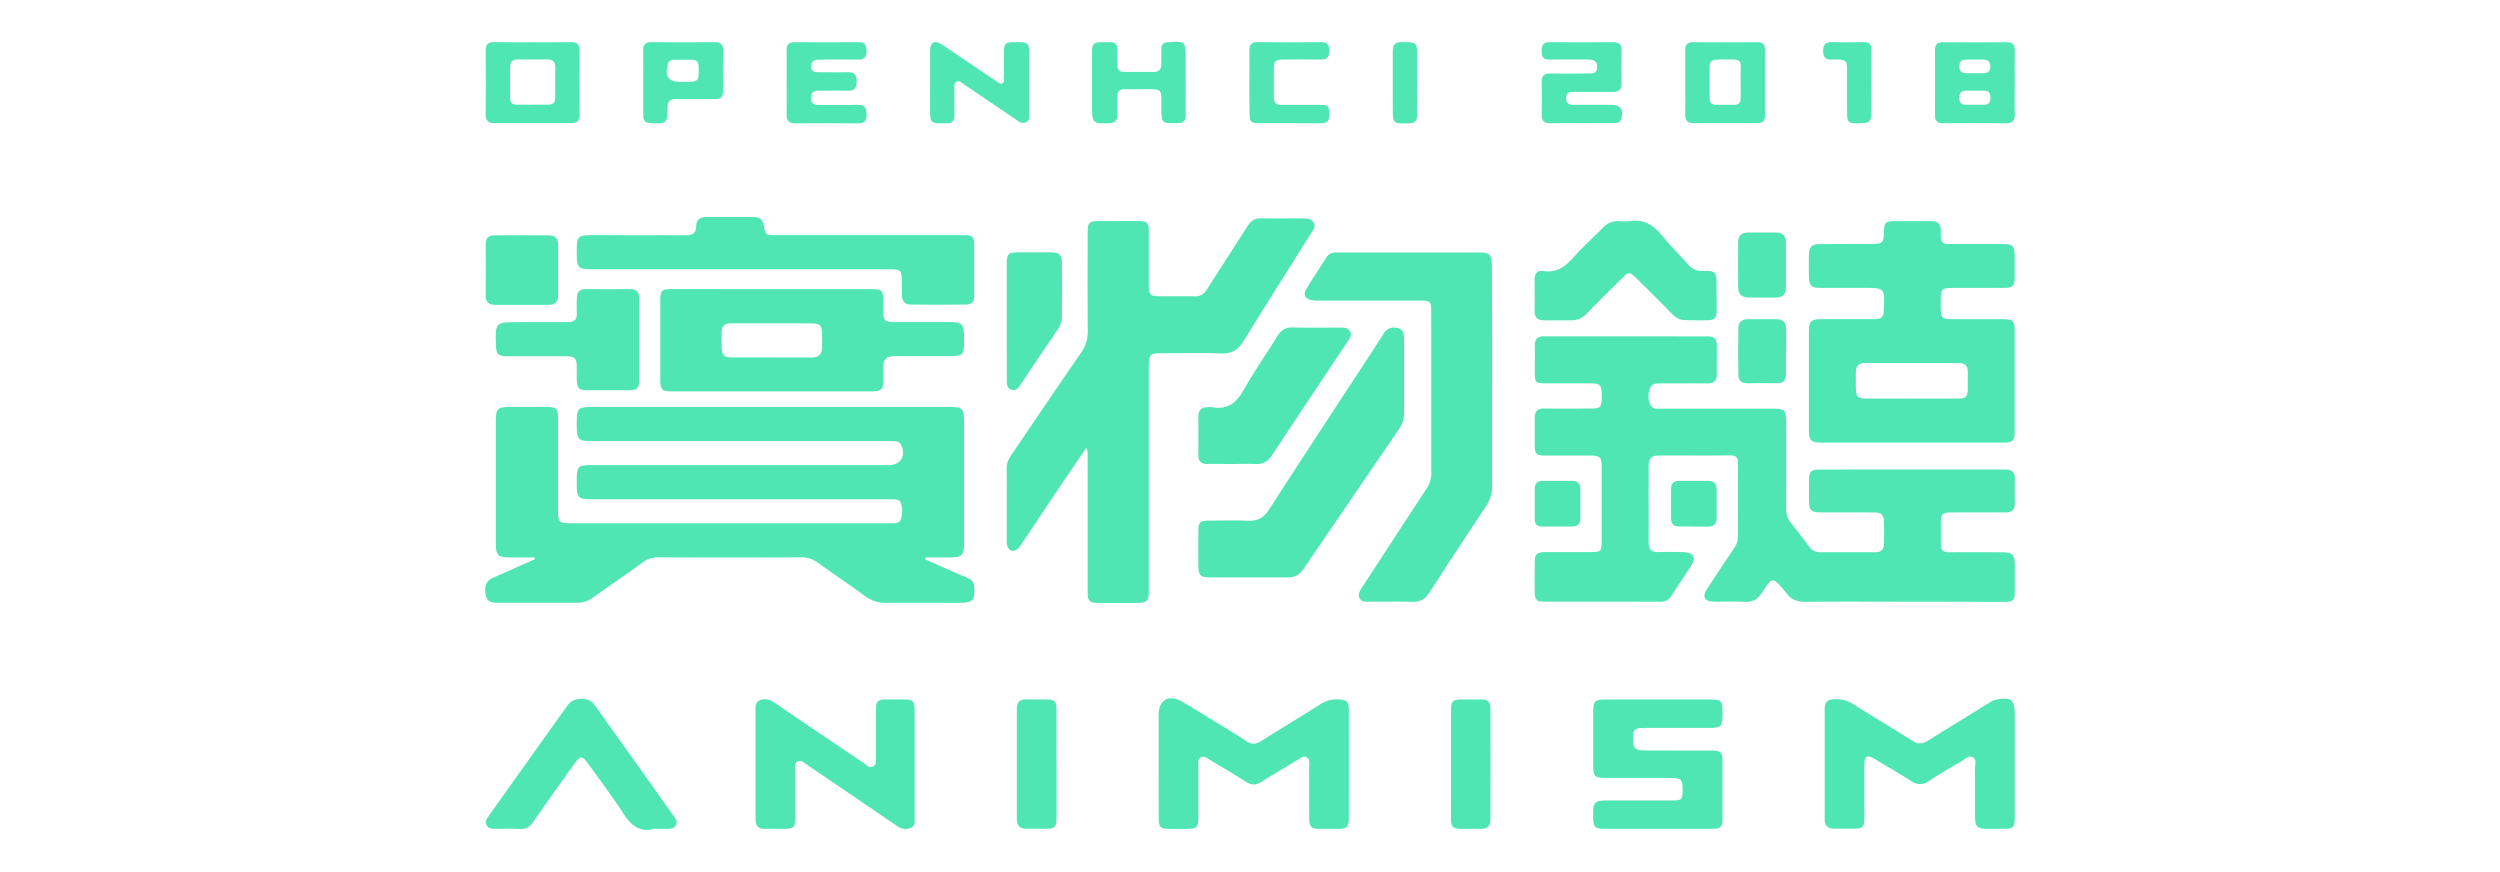 <svg id="圖層_1" data-name="圖層 1" xmlns="http://www.w3.org/2000/svg" viewBox="0 0 1761.11 614.01"><defs><style>.cls-1{fill:#50e6b4;}</style></defs><title>工作區域 2</title><path class="cls-1" d="M1340.45,423.87c-22.5,0-45-.18-67.49.12-6.38.08-11.46-1.28-15-6.83a16.79,16.79,0,0,0-1.35-1.46c-8.58-10.48-8.72-8.12-15.17,1.6-3.24,4.9-6.86,7-12.71,6.66-7.14-.44-14.33,0-21.49-.15-6.65-.13-8.34-3.41-4.69-9q9.45-14.43,19.1-28.73a14.39,14.39,0,0,0,2.67-8.39c-.06-17-.12-34,0-51,0-4.24-1.31-5.94-5.74-5.89-16.49.18-33,0-49.49.09-5.75,0-7.67,1.71-7.7,7.37-.12,18,0,36,0,54,0,4.48,1.91,6.78,6.66,6.65,6-.16,12-.18,18,.06,7.11.28,9,3.88,5.17,9.77-4.52,7-9.25,13.87-13.76,20.87a8.49,8.49,0,0,1-7.85,4.29c-27.16-.08-54.33,0-81.49-.07-5.83,0-6.94-1.21-7-7.14-.06-6.17,0-12.34,0-18.5,0-8.46.84-9.29,9.57-9.31,10.16,0,20.33,0,30.49,0,6.49,0,7.09-.63,7.1-7.23q0-26.25,0-52.49c0-7.3-.94-8.22-8.5-8.25-10.5,0-21,0-31.5,0-5.94,0-7.08-1.18-7.14-7-.08-6.49.08-13,0-19.49-.08-4.65,2-6.67,6.63-6.64,11.17.1,22.33.06,33.5,0,6,0,6.94-1.09,7.06-7,0-1.16,0-2.33,0-3.5-.1-5.78-1.28-7.13-7-7.19-10.49-.11-21,0-31.49-.05-8.37,0-8.62-.28-8.63-8.79,0-6,.07-12,0-18-.06-4.43,2.06-6.35,6.4-6.34q57.49,0,115,.06c5.4,0,6.76,1.56,6.82,7,.07,6.5-.08,13,0,19.5.09,4.63-1.94,6.68-6.6,6.63-10.83-.1-21.66,0-32.5,0-3.18,0-6.78-.2-8.07,3.51-1.37,4-1.61,8.26.68,12.09,1.64,2.73,4.64,2.18,7.27,2.18q39,0,78,0c9.2,0,10.06.84,10.07,9.94,0,20,.06,40-.05,60a16.11,16.11,0,0,0,3.46,10.65c4.35,5.48,8.59,11.05,12.79,16.64a9.06,9.06,0,0,0,7.69,3.89c13,0,26,0,39,0,4,0,5.9-1.92,6-5.74.09-5.17.16-10.34,0-15.5s-1.67-6.72-7.09-6.75c-12.49-.09-25,0-37.49-.06-6.8,0-8.16-1.41-8.23-8.24,0-5-.1-10,0-15,.15-5.46,1.55-6.9,6.87-6.91q65.74-.06,131.49-.05c4.62,0,6.75,1.92,6.65,6.59-.12,5.66-.12,11.34,0,17,.1,4.63-2,6.68-6.62,6.65-12.5-.09-25-.05-37.5,0-7.14,0-7.94.85-8,8.15,0,4.66.13,9.33,0,14-.16,4.32,1.81,5.95,6,5.91,12-.11,24-.06,36,0,8.86,0,10.09,1.28,10.1,10.1,0,5.84,0,11.67,0,17.5-.06,6.17-1.17,7.34-7.32,7.35Q1376.21,423.91,1340.45,423.87Z"/><path class="cls-1" d="M651.72,394q10.57,4.71,21.15,9.4,4.57,2,9.2,3.92a6.36,6.36,0,0,1,4.24,6.12c.56,9.41-1,11.22-10.49,11.23-17.17,0-34.33-.06-51.5,0a23.37,23.37,0,0,1-14.48-4.43c-11.06-8-22.37-15.69-33.45-23.69a19.34,19.34,0,0,0-12-3.94q-50.24.21-100.49,0a17.76,17.76,0,0,0-11.09,3.54c-11.86,8.61-24,16.88-35.94,25.35a17.21,17.21,0,0,1-10.34,3.11c-18.49,0-37,0-55.49,0-3.71,0-7.61-.05-8.7-4.82-1.55-6.76,0-10.49,5.15-12.82q14.56-6.51,29.15-12.95l-.12-1.34h-16c-10.12,0-11.22-1.09-11.23-11.12q0-42.25,0-84.5c0-9.25,1.16-10.39,10.3-10.4q12.5,0,25,0c7.48,0,8.57,1.09,8.58,8.77,0,21.5,0,43,0,64.5,0,7.76.87,8.68,8.57,8.68q112.49,0,225,0c2.94,0,6.62.63,7.85-2.86a17.65,17.65,0,0,0-.16-11.76c-.54-1.52-2.1-2.09-3.68-2.16-2-.1-4-.12-6-.13H417.29c-10,0-11-1-11-10.73,0-13.32,0-13.32,13.18-13.32H626c8.44,0,12.49-6.62,8.75-14.28a4.38,4.38,0,0,0-4-2.54c-2-.09-4-.11-6-.11h-208c-9.23,0-10.39-1.15-10.44-10.29-.07-13.76-.07-13.76,13.73-13.76H668.5c9.55,0,10.64,1.06,10.65,10.56q0,42.49,0,85c0,9.13-1.33,10.44-10.37,10.47-5.59,0-11.18,0-16.77,0C651.92,393.19,651.82,393.62,651.72,394Z"/><path class="cls-1" d="M765.24,315.51c-7.4,10.88-14.44,21.15-21.4,31.49-7.91,11.75-15.73,23.55-23.62,35.31a23.34,23.34,0,0,1-3.37,4.31c-2.8,2.56-6.31,1.48-7.33-2.17a13,13,0,0,1-.3-3.48c0-17.16,0-34.32-.06-51.47,0-3.59,1.47-6.38,3.37-9.18,16.32-23.95,32.53-48,49-71.86a25.39,25.39,0,0,0,4.75-15.35c-.21-23-.1-46-.08-69,0-7.47.91-8.37,8.32-8.39,9.16,0,18.32-.05,27.49,0,6.06,0,7.24,1.24,7.27,7.42,0,12.83,0,25.66,0,38.49,0,5.93,1.13,7,7,7.08,8.33.06,16.66-.14,25,.08,4.18.11,6.78-1.6,9-5,9.45-14.91,19.15-29.66,28.57-44.6,2.4-3.81,5.29-5.5,9.81-5.39,9.49.22,19,0,28.49.08,3.17,0,6.61-.18,8.37,3.18,1.63,3.09-.78,5.35-2.25,7.69-15.74,25.12-31.62,50.16-47.19,75.39-3.8,6.15-8.28,9.16-15.81,8.86-13.47-.53-27-.15-40.47-.15-10.32,0-10.52.22-10.52,10.75V414.55c0,9.46-.75,10.2-10.28,10.21-8.5,0-17,.07-25.49,0-6-.07-7.31-1.45-7.32-7.48q0-47.48,0-95C766.13,320.33,766.56,318.31,765.24,315.51Z"/><path class="cls-1" d="M1346.85,311.79q-31.74,0-63.48,0c-7.67,0-9.11-1.43-9.12-9q0-34.5,0-69c0-7.57,1.46-9,9.13-9,12.16,0,24.33,0,36.49,0,5.8,0,7-1.28,7.23-7,.59-15,.59-15-14.31-15-10.33,0-20.67.05-31,0-5.71,0-7.41-1.8-7.52-7.53-.09-5.16-.08-10.33,0-15.5.08-5.88,1.84-7.77,7.82-7.83,12.16-.13,24.33,0,36.49-.06,7.48,0,8.35-.88,8.54-8.25.17-6.94,1-7.83,7.82-7.86,8.5,0,17,.1,25.49,0,4.69-.08,6.73,2.15,6.74,6.63l0,2.5c.13,6.44.67,7,7.34,7,12,0,24,0,36,0,7.48,0,8.7,1.27,8.75,8.73,0,5,0,10,0,15-.08,5.66-1.42,7.12-7.12,7.17-12.16.11-24.32,0-36.49.05-7.68,0-8.42.74-8.45,8.17-.07,14.81-.89,13.86,13.79,13.83,10,0,20,0,30,0,7,0,8.27,1.25,8.27,8.06q0,35.49,0,71c0,6.57-1.28,7.88-7.93,7.9C1389.84,311.82,1368.35,311.79,1346.85,311.79Zm-.16-31c10.84,0,21.67,0,32.5,0,5.9,0,6.91-1.12,7-7.11,0-3.83-.09-7.66,0-11.49.12-4.36-1.76-6.44-6.23-6.43q-33.26.09-66.49,0c-4.27,0-6.06,2.15-6.11,6.14-.05,3.83-.1,7.67,0,11.5.12,6.15,1.3,7.36,7.34,7.39C1325.36,280.85,1336,280.82,1346.69,280.82Z"/><path class="cls-1" d="M1051.13,265.36c0,25.65-.05,51.31,0,77a24.17,24.17,0,0,1-4.2,14.06q-20.18,30.39-40,61c-2.93,4.54-6.42,6.69-11.89,6.54-10-.28-20-.06-30-.1-2.62,0-5.58.55-7.2-2.28s.12-5.41,1.67-7.8c15.11-23.17,30.16-46.36,45.36-69.45a19.34,19.34,0,0,0,3.36-11.21c-.09-37.82,0-75.63-.06-113.45,0-7.5-.41-7.91-7.93-7.91q-35,0-70,0a37.27,37.27,0,0,1-6-.27c-4.76-.78-6.44-3.73-4-7.88,4.6-7.72,9.62-15.2,14.5-22.75,1.51-2.33,3.84-3,6.5-3q51,0,101.95,0c6.07,0,7.75,2.09,7.77,9Q1051.18,226.13,1051.13,265.36Z"/><path class="cls-1" d="M543.69,203.7q35.22,0,70.44,0c7.13,0,8.09,1,8.15,8.07,0,2.66,0,5.33,0,8,.1,5.93,1.14,7.07,7,7.1,13,.07,26,0,39,0,9.66,0,10.83,1.21,10.86,11,0,13,0,13-12.83,13-11.83,0-23.65-.05-35.48,0-7,.05-8.49,1.66-8.54,8.57,0,3.33-.08,6.66,0,10,.09,4.19-2.08,6.09-6.08,6.24-1.33.05-2.66.05-4,.05H474.31c-8.43,0-9.17-.73-9.17-9.07q0-27.48,0-54.95c0-7.11,1-8.09,8.11-8.1Q508.47,203.67,543.69,203.7Zm-.09,24.07c-9.66,0-19.32.06-29,0-4.19,0-6.16,2-6.23,6-.06,3.66-.12,7.33,0,11,.15,5.37,1.59,6.94,6.88,7,19,.08,38,0,57,.05,4.65,0,6.68-2.41,6.83-6.74.12-3.49.15-7,0-10.49-.18-5.41-1.5-6.7-7-6.74C562.58,227.71,553.09,227.76,543.6,227.77Z"/><path class="cls-1" d="M879.3,406.75c-9,0-18,0-27,0-6.6-.05-8.07-1.47-8.12-7.85q-.09-12.5,0-25c.05-5.88,1.24-7.08,7.05-7.13,9.33-.07,18.68-.32,28,.08,6.95.29,11.21-2.32,15-8.27,23.71-36.85,47.83-73.43,71.81-110.11,2.91-4.46,5.82-8.93,8.68-13.43,2.51-4,6.15-5.11,10.38-3.77,4,1.26,4,4.9,4,8.3,0,17.16,0,34.32,0,51.49a18.42,18.42,0,0,1-3.3,10.79Q952,351.34,918.2,400.89a12.68,12.68,0,0,1-11.41,5.88C897.63,406.69,888.46,406.75,879.3,406.75Z"/><path class="cls-1" d="M448.58,165.74c11.5,0,23-.1,34.49,0,4.62.07,7.3-1.33,7.36-6.44.05-4.2,2.57-6.41,6.73-6.43q17-.09,34,0c3.83,0,6.21,1.79,6.88,5.79,1.18,7,1.28,7,8.7,7h129c1.67,0,3.34,0,5,0,3.66,0,5.56,1.89,5.56,5.57,0,12.49,0,25,0,37.48,0,4-2.19,5.84-5.9,5.86q-19.5.12-39,0c-4,0-6-2.47-6.08-6.42-.07-3.67,0-7.33-.06-11-.08-6.49-1-7.38-7.66-7.46H416.65c-9.18,0-10.31-1.16-10.36-10.37-.06-13.7-.06-13.7,13.8-13.7Z"/><path class="cls-1" d="M816.2,538.13V503.65c0-10.82,7.25-14.84,16.94-9.2,8.06,4.69,15.94,9.68,23.88,14.57,7.1,4.36,14.27,8.61,21.22,13.19,3.57,2.35,6.51,2.16,10.07-.09,13.79-8.72,27.79-17.12,41.58-25.85a21,21,0,0,1,12.67-3.61c6.22.3,7.61,1.4,7.63,7.76q.07,38,0,76c0,6.07-1.44,7.4-7.34,7.47-4.5,0-9,.06-13.49,0-5.61-.08-7-1.43-7.09-7.2-.1-12.16,0-24.32-.08-36.48,0-2.37,1-5.35-1.84-6.78-2.44-1.25-4.41.76-6.36,1.94-8.57,5.14-17.17,10.23-25.63,15.55-3.53,2.21-6.6,2.32-10.17.07-8.75-5.49-17.63-10.75-26.48-16.08-1.82-1.1-3.69-2.72-6-1.31-2,1.27-1.5,3.56-1.51,5.5,0,12.32,0,24.65,0,37,0,6.56-1.37,7.78-8,7.83-3.5,0-7,0-10.49,0-9,0-9.48-.53-9.49-9.75Z"/><path class="cls-1" d="M1419.28,538.65c0,12.49,0,25,0,37.48,0,6.56-1.1,7.65-7.46,7.72-4.17,0-8.33,0-12.49,0-6.34-.08-7.91-1.53-8-8.05-.12-11.33.05-22.66-.11-34,0-2.85,1.5-6.58-1.55-8.34s-5.54,1.4-8,2.83c-7.78,4.52-15.55,9.06-23,14-4.43,2.93-8.11,2.61-12.4-.11-8.43-5.35-17.06-10.4-25.65-15.51-5.31-3.17-7.25-2.12-7.28,4-.07,12.49,0,25,0,37.47,0,6.48-1.14,7.57-7.57,7.63-4.49,0-9-.06-13.49,0s-6.89-2-6.9-6.56q0-39,0-77.95c0-4.45,2-6.64,6.72-6.71a23.28,23.28,0,0,1,13.65,3.59c13.59,8.72,27.57,16.84,41.16,25.56,4.17,2.68,7.39,2.5,11.37,0,13.94-8.79,28-17.37,42-26,1.84-1.13,3.57-2.43,5.78-2.85,10.67-2,13.24.05,13.24,10.78Q1419.3,521.16,1419.28,538.65Z"/><path class="cls-1" d="M644.31,538.73c0,12.33,0,24.65,0,37,0,2.77.63,6-2.63,7.46a9.47,9.47,0,0,1-9.49-1.15c-7.14-4.89-14.32-9.74-21.47-14.61q-21.48-14.62-43-29.24c-1.73-1.18-3.51-3.06-5.84-1.71s-1.63,3.83-1.64,5.91c0,11,0,22,0,33,0,7.67-.87,8.48-8.71,8.51-4.17,0-8.34-.12-12.49,0-4.68.16-6.76-2.1-6.78-6.59q0-10.5,0-21,0-27.24,0-54.46c0-3.1-.69-6.81,2.83-8.43s7.08-.74,10.37,1.5q31.59,21.49,63.29,42.84c1.83,1.24,3.6,3.58,6.18,2.25,2.73-1.4,2.13-4.28,2.14-6.72.05-11.15,0-22.31.05-33.47,0-5.88,1.2-7,7-7.1,4.33-.07,8.66-.06,13,0,5.89.09,7.11,1.23,7.14,7C644.35,512.75,644.31,525.74,644.31,538.73Z"/><path class="cls-1" d="M1167.74,583.86c-12.66,0-25.32,0-38,0-6,0-7.28-1.36-7.48-7.34,0-1.17,0-2.34,0-3.5,0-7.69,1.43-9.14,9-9.15,15.66,0,31.32,0,47,0,6.32,0,7-.7,7.08-6.76.11-7.62-.88-9-7.16-9.07-15.83-.1-31.66,0-47.48-.06-7.22,0-8.35-1.12-8.37-8.47q-.08-19.25,0-38.48c0-7,1.22-8.23,8.09-8.24q37.49,0,75,0c6.87,0,7.87,1,8,7.75q0,1.5,0,3c0,8.13-1.11,9.25-9.21,9.27-15.33,0-30.66,0-46,0-6.78,0-7.78,1-7.84,7.29,0,6.89,1.28,8.5,7.92,8.54,15.83.11,31.65,0,47.48.07,6.52,0,7.59,1.08,7.62,7.55q.06,20.25,0,40.49c0,5.87-1.23,7.09-7,7.12C1193.4,583.9,1180.57,583.86,1167.74,583.86Z"/><path class="cls-1" d="M1209.31,208c0,3.83-.06,7.66,0,11.49s-1.87,6-5.67,6.09c-5.66.11-11.33.07-17-.11-3.47-.11-6.25-1.76-8.72-4.29-8.28-8.45-16.69-16.76-25.08-25.1-4.81-4.79-5.52-4.78-10.46.14-8.27,8.22-16.6,16.38-24.72,24.76a14.35,14.35,0,0,1-10.63,4.66c-6.49.08-13,0-19.49,0-4.14,0-6.56-1.78-6.5-6.33.11-7.49.07-15,0-22.49,0-4.2,2.17-6.57,6.17-5.92,9.24,1.51,15.26-3,21-9.41,6.54-7.32,13.86-13.94,20.75-20.95a14.54,14.54,0,0,1,11.6-4.77,35.36,35.36,0,0,0,7.49,0c10.17-1.75,17,3.11,23.07,10.55,5.69,6.95,12.12,13.28,18,20a12.44,12.44,0,0,0,10.46,4.56c9-.22,9.63.63,9.65,9.61V208Z"/><path class="cls-1" d="M868.6,326.85c-6,0-12-.06-18,0-4.32.06-6.48-1.83-6.45-6.28q.11-13.48,0-27c0-4.57,2.19-6.76,6.7-6.75a16.6,16.6,0,0,1,3,0c10.86,2.13,17.14-3.1,22.3-12.22,7.29-12.87,15.84-25,23.55-37.68,2.74-4.48,6-6.44,11.35-6.26,11,.36,22,.11,33,.11,2.69,0,5.43-.07,7,2.74s-.36,5.06-1.8,7.24c-17.71,26.61-35.5,53.18-53.12,79.84-2.85,4.31-6.3,6.54-11.55,6.29S873.92,326.86,868.6,326.85Z"/><path class="cls-1" d="M460.89,583.86c-10.55,2.74-16.55-2.56-21.94-11-7.69-12.05-16.46-23.41-24.79-35.05-4-5.56-5.33-5.63-9.38,0-9.9,13.79-19.78,27.59-29.48,41.53-2.23,3.22-4.74,4.73-8.67,4.58-5.82-.23-11.65-.06-17.48-.07-2.53,0-5.14.06-6.42-2.75-1.15-2.52.24-4.52,1.6-6.43q19.1-26.85,38.24-53.68,8.69-12.19,17.41-24.37c4-5.54,14.6-5.92,18.54-.42q28.08,39.15,55.94,78.45c1.43,2,3.18,4.17,1.62,6.83s-4.2,2.35-6.7,2.37C466.55,583.88,463.72,583.86,460.89,583.86Z"/><path class="cls-1" d="M450.24,239.68c0,9.15,0,18.31,0,27.46,0,6.56-1.12,7.7-7.45,7.73q-14.73.08-29.46,0c-5.38,0-6.77-1.42-7-6.79-.13-3.49,0-7-.07-10.49-.14-5.21-1.47-6.56-7.12-6.6-13.65-.09-27.3,0-40.94,0-7.55,0-8.68-1.12-8.89-8.56-.42-15.14-.08-15.49,14.82-15.49,12,0,24-.11,35.95,0,4.47,0,6.44-1.69,6.23-6.2-.17-3.65-.06-7.32.05-11,.11-4,2-6.1,6.22-6.07,10.49.09,21,.07,31.46,0,4.49,0,6.23,2.26,6.2,6.53C450.19,220,450.23,229.86,450.24,239.68Z"/><path class="cls-1" d="M709.21,226q0-20,0-40c0-7.17,1-8.19,8-8.23,7.67,0,15.33-.05,23,0,5.76.05,7.78,1.72,7.85,7.27.16,12.66.09,25.33,0,38a16.63,16.63,0,0,1-3.1,9.34q-13.1,19.2-26,38.5c-1.54,2.28-3.13,4.59-6.37,3.63s-3.32-3.8-3.32-6.53Q709.2,247,709.21,226Z"/><path class="cls-1" d="M1419.28,58.37c0,7.32-.18,14.65.06,22,.16,4.85-2,6.5-6.55,6.46q-22-.17-43.94,0c-3.91,0-5.82-1.4-5.79-5.55q.15-23,0-45.93c0-4.08,1.7-5.63,5.7-5.6q22.47.15,44.94,0c4.07,0,5.68,1.68,5.61,5.69C1419.18,43.05,1419.27,50.71,1419.28,58.37ZM1391.34,73.8c2,0,4,0,6,0,3.34.08,4.82-1.5,4.82-4.86s-1.14-5.09-4.61-5.06c-4.16,0-8.33,0-12.49,0-3.35,0-4.81,1.51-4.81,4.86s1.13,5.11,4.6,5.06C1387,73.76,1389.17,73.78,1391.34,73.8Zm-.42-22.25c2.31,0,4.63.11,6.94,0,2.75-.16,4.15-1.76,4.2-4.53.06-3-1.25-4.86-4.29-5-4.46-.13-8.93-.11-13.39,0-2.8.07-4.06,1.73-4.11,4.53-.06,3,1.1,4.81,4.2,5C1386.61,51.64,1388.77,51.55,1390.92,51.55Z"/><path class="cls-1" d="M375.51,29.75c8.83,0,17.66.12,26.49-.06,4.38-.09,6.38,1.39,6.33,6-.16,15-.13,30,0,45,0,4.25-1.7,6.08-5.91,6.07q-27.24-.07-54.48,0c-4.26,0-5.85-2-5.81-6.16q.19-22.49,0-45c0-4.26,1.6-6,5.9-5.94C357.18,29.86,366.35,29.75,375.51,29.75Zm-.12,44v0c3.5,0,7-.07,10.5,0s5.29-1.31,5.24-5c-.08-7.16,0-14.33,0-21.5,0-3.42-1.54-5.36-5.08-5.37-7.17,0-14.33,0-21.5,0-3.47,0-5.21,1.73-5.21,5.24q0,11,0,22c0,3.11,1.46,4.61,4.57,4.59C367.72,73.76,371.56,73.78,375.39,73.78Z"/><path class="cls-1" d="M744.25,538.7c0,12.49,0,25,0,37.48,0,6.46-1.16,7.58-7.56,7.64-4.5,0-9,0-13.49,0s-6.9-2-6.9-6.57q0-39,0-77.95c0-4.49,2.06-6.76,6.75-6.62s9.66,0,14.49.05c5.4.1,6.66,1.38,6.69,7C744.3,512.71,744.25,525.71,744.25,538.7Z"/><path class="cls-1" d="M1022.17,538.31c0-12.81,0-25.62,0-38.43,0-5.89,1.21-7.06,7-7.15,4.82-.07,9.65.1,14.47,0,3.91-.11,6.22,1.74,6.24,5.49q.18,39.91,0,79.83c0,3.92-2.65,5.87-6.66,5.82-4.66-.05-9.32,0-14,0-5.81-.09-7.06-1.3-7.09-7.08C1022.13,563.93,1022.17,551.12,1022.17,538.31Z"/><path class="cls-1" d="M655.2,58c0-7.32-.05-14.65,0-22,.07-6.43,3.07-8.1,8.53-4.51,9.87,6.5,19.59,13.22,29.38,19.84,2.9,1.95,5.78,3.94,8.73,5.81,1.33.84,2.64,2.61,4.39,1.51s1-3,1-4.64c.06-5.82,0-11.65,0-17.48s1-6.7,6.59-6.81c11.29-.2,11.3-.2,11.3,11.11,0,12.66,0,25.31,0,38,0,2.58.69,5.63-2.2,7.19-3.07,1.65-5.39-.59-7.7-2.14-12-8.1-24-16.26-36-24.33-1.59-1.07-3.18-3.1-5.3-2-2.35,1.19-1.57,3.81-1.6,5.89-.09,6-.13,12,0,18,.06,3.8-1.61,5.58-5.39,5.4-.5,0-1,0-1.5,0-10,.13-10.26-.12-10.27-10.29Z"/><path class="cls-1" d="M1187.16,58c0-7.49.09-15,0-22.46-.06-3.91,1.33-5.84,5.5-5.81,15.14.11,30.29.09,45.43,0,3.87,0,5.33,1.73,5.31,5.46q-.1,23,0,45.94c0,4.05-1.66,5.68-5.67,5.66q-22.21-.14-44.44,0c-4.44,0-6.28-1.83-6.16-6.33C1187.31,73,1187.16,65.47,1187.16,58Zm39-1.43c-.36-16.65,3.45-14.58-16.52-14.61l-.5,0c-3.26.12-4.82,1.87-4.83,5.08,0,7.32,0,14.64,0,22,0,3.37,1.59,4.85,4.89,4.8,4.16-.06,8.32,0,12.48,0,3.12,0,4.54-1.55,4.51-4.63C1226.14,65.5,1226.17,61.84,1226.17,56.55Z"/><path class="cls-1" d="M367.52,165.75c6.16,0,12.33.08,18.49,0,4.72-.08,7.19,2,7.18,6.81,0,11.83,0,23.66,0,35.49,0,4.52-2.39,6.72-6.86,6.73H348.82c-4.43,0-6.74-1.94-6.69-6.67.13-12,.09-24,0-36,0-4.41,2-6.41,6.37-6.35C354.85,165.81,361.18,165.76,367.52,165.75Z"/><path class="cls-1" d="M1114.36,86.78c-7.32,0-14.65-.13-22,.06-4.39.11-6.45-1.42-6.32-6.06q.32-11.49,0-23c-.13-4.65,2-6.12,6.34-6,8.82.17,17.65.05,26.47,0,3.11,0,6.18.11,6.26-4.38.09-4.64-2.7-5.5-6.5-5.49-9,0-18-.14-27,.07-4.55.1-5.66-2-5.62-6.1s1.21-6.21,5.69-6.17c15,.12,30,.09,45,0,4,0,5.71,1.66,5.64,5.69-.13,7.82-.16,15.65,0,23.47.1,4.42-2.07,5.89-6.11,5.87-9.16,0-18.32,0-27.47,0-2.62,0-5.1.17-5.43,3.67-.37,3.89,1.39,5.46,5.2,5.42,8.83-.08,17.65,0,26.48,0,6.67,0,9.15,3.71,7,10.1-.88,2.7-3,2.79-5.23,2.8C1129.35,86.8,1121.86,86.78,1114.36,86.78Z"/><path class="cls-1" d="M554.15,57.57c0-7.5.07-15,0-22.49,0-3.82,1.63-5.38,5.42-5.36q22.74.12,45.47,0c4.29,0,5.34,2.15,5.37,6,0,4-1,6.36-5.55,6.27-8.16-.17-16.32,0-24.49,0-1.49,0-3,0-4.49.09q-4.51.27-4.48,4.84c0,3.11,2,3.94,4.6,3.95,7,0,14,.19,21,0,4.72-.15,6.53,1.66,6.5,6.43,0,4.59-1.41,6.8-6.31,6.63-6.82-.23-13.66,0-20.48-.06-3.36,0-5.35,1-5.41,4.81s1.76,5.3,5.47,5.26c9.16-.09,18.32.15,27.48-.08,5-.12,6.23,2.22,6.21,6.72s-1.48,6.38-6.09,6.33c-14.66-.15-29.32-.11-44,0-4.36,0-6.4-1.65-6.28-6.23C554.29,72.89,554.14,65.23,554.15,57.57Z"/><path class="cls-1" d="M835.28,58.2c0,7.67-.08,15.33,0,23,.06,3.81-1.68,5.54-5.39,5.52l-1,0c-10.4.37-10.75,0-10.76-10.16,0-14.78,1.22-13.71-13.82-13.7-4,0-8,.08-12,0-3.56-.08-5.21,1.49-5.14,5.09.09,4.33-.05,8.66,0,13,0,4-1.86,5.61-5.79,5.81-11.33.57-12.1-.05-12.11-11.16,0-12.66,0-25.33,0-38,0-7,.85-7.82,7.7-7.88,1.66,0,3.33.06,5,0,3.62-.12,5.13,1.81,5.16,5.22s.12,7,0,10.5,1.31,5.29,5,5.25c6.83-.08,13.66,0,20.49,0,3.74,0,5.51-1.79,5.48-5.52s0-7.33.06-11c0-2.82,1.4-4.34,4.27-4.39a4.07,4.07,0,0,0,.5,0c12-1,12.31-.66,12.31,11.43v17Z"/><path class="cls-1" d="M453.12,58.41c0-7.65.08-15.3,0-22.95-.07-3.95,1.44-5.78,5.55-5.75q22.46.16,44.91,0c3.91,0,5.83,1.39,5.78,5.53q-.19,14.47,0,28.94c.05,4-1.58,5.73-5.63,5.67-9-.12-18,.13-26.94-.08-4.6-.11-6.61,1.34-6.59,6.25,0,11-.59,11.25-11.7,10.79-3.78-.16-5.42-1.67-5.37-5.46C453.19,73.71,453.12,66.06,453.12,58.41Zm28.17-.75c1.33,0,2.66,0,4,0,6-.13,6.81-1,6.88-7.11,0-1.16,0-2.33,0-3.49,0-3.23-1.59-5-4.84-5-4.15-.06-8.31-.06-12.46,0-2.14,0-3.8.78-4.43,3.19-2.3,8.91.33,12.43,9.41,12.44Z"/><path class="cls-1" d="M880.14,58.24c0-7.48.11-15,0-22.46-.09-4.12,1.29-6.12,5.73-6.08q22.45.21,44.92,0c4.54,0,5.6,2.19,5.63,6.2,0,4.17-1.39,6.13-5.79,6.05-8.81-.17-17.64-.09-26.45,0-5.82,0-6.78,1-6.84,6.62-.07,6.66.09,13.32,0,20-.07,3.86,1.64,5.36,5.41,5.32,9-.1,18,0,27,0,6,0,6.49.8,6.74,6.55.2,4.78-1.74,6.49-6.45,6.43-14.31-.17-28.62,0-42.92-.08-6,0-6.82-.91-6.86-7C880.11,72.55,880.14,65.4,880.14,58.24Z"/><path class="cls-1" d="M1258.13,187.07c0,5.15,0,10.3,0,15.45,0,4.67-2.44,7.1-7.09,7.13q-9.72.07-19.45-.05c-4.61-.06-7.12-2.52-7.15-7.14-.08-10.63-.13-21.27,0-31.91,0-4.3,2.29-6.77,6.89-6.73,6.65.06,13.29.05,19.94,0,4.6,0,6.73,2.47,6.83,6.78.13,5.48,0,11,0,16.46Z"/><path class="cls-1" d="M1258.13,247.7c0,5.33,0,10.65,0,16,0,4.25-2.09,6.37-6.52,6.28-6.82-.13-13.65-.15-20.47,0-4.1.1-6.51-1.66-6.57-5.69-.16-11.14-.21-22.29,0-33.43.06-3.87,2.43-6,6.5-6,6.82,0,13.65,0,20.47,0,4.54,0,6.66,2.46,6.67,6.89,0,5.33,0,10.65,0,16Z"/><path class="cls-1" d="M1318.25,57.82c0,7.64-.08,15.29,0,22.93,0,4.22-1.91,6.14-6,6-.17,0-.33,0-.5,0-10.51.37-10.6.28-10.6-10.12,0-9.31,0-18.62,0-27.92,0-5.76-1-6.66-6.67-6.79a31.26,31.26,0,0,0-3.49,0c-4.59.42-6.75-1.44-6.7-6.25,0-4.58,2.15-6.09,6.5-6,7.31.2,14.62.16,21.93,0,4.06-.07,5.7,1.67,5.63,5.67C1318.15,42.86,1318.25,50.34,1318.25,57.82Z"/><path class="cls-1" d="M1081.12,354.75c0-3.5,0-7,0-10.48,0-3.69,1.92-5.51,5.57-5.52h21c3.67,0,5.56,1.9,5.57,5.55,0,7,0,14,0,21,0,3.63-1.79,5.6-5.49,5.61-7.15,0-14.31,0-21.46,0-3.52,0-5.21-1.66-5.18-5.17C1081.14,362.07,1081.11,358.41,1081.12,354.75Z"/><path class="cls-1" d="M1193.11,370.88c-3.48,0-7,0-10.45,0-3.69,0-5.48-1.95-5.49-5.59q0-10.46,0-20.91c0-3.63,1.76-5.6,5.46-5.62,7,0,13.94,0,20.91,0,3.92,0,5.76,2,5.75,5.86,0,6.8,0,13.61,0,20.41,0,4.23-2.17,6-6.23,5.91-3.32-.07-6.64,0-10,0Z"/><path class="cls-1" d="M998.29,58.5c0,7.49-.1,15,0,22.45.07,3.89-1.31,5.74-5.46,5.89-11.64.42-11.71.48-11.71-11.09,0-13.14.12-26.28,0-39.41-.06-4.55,1.31-6.66,6.24-6.66,10.95,0,10.95-.18,10.95,10.86Z"/></svg>